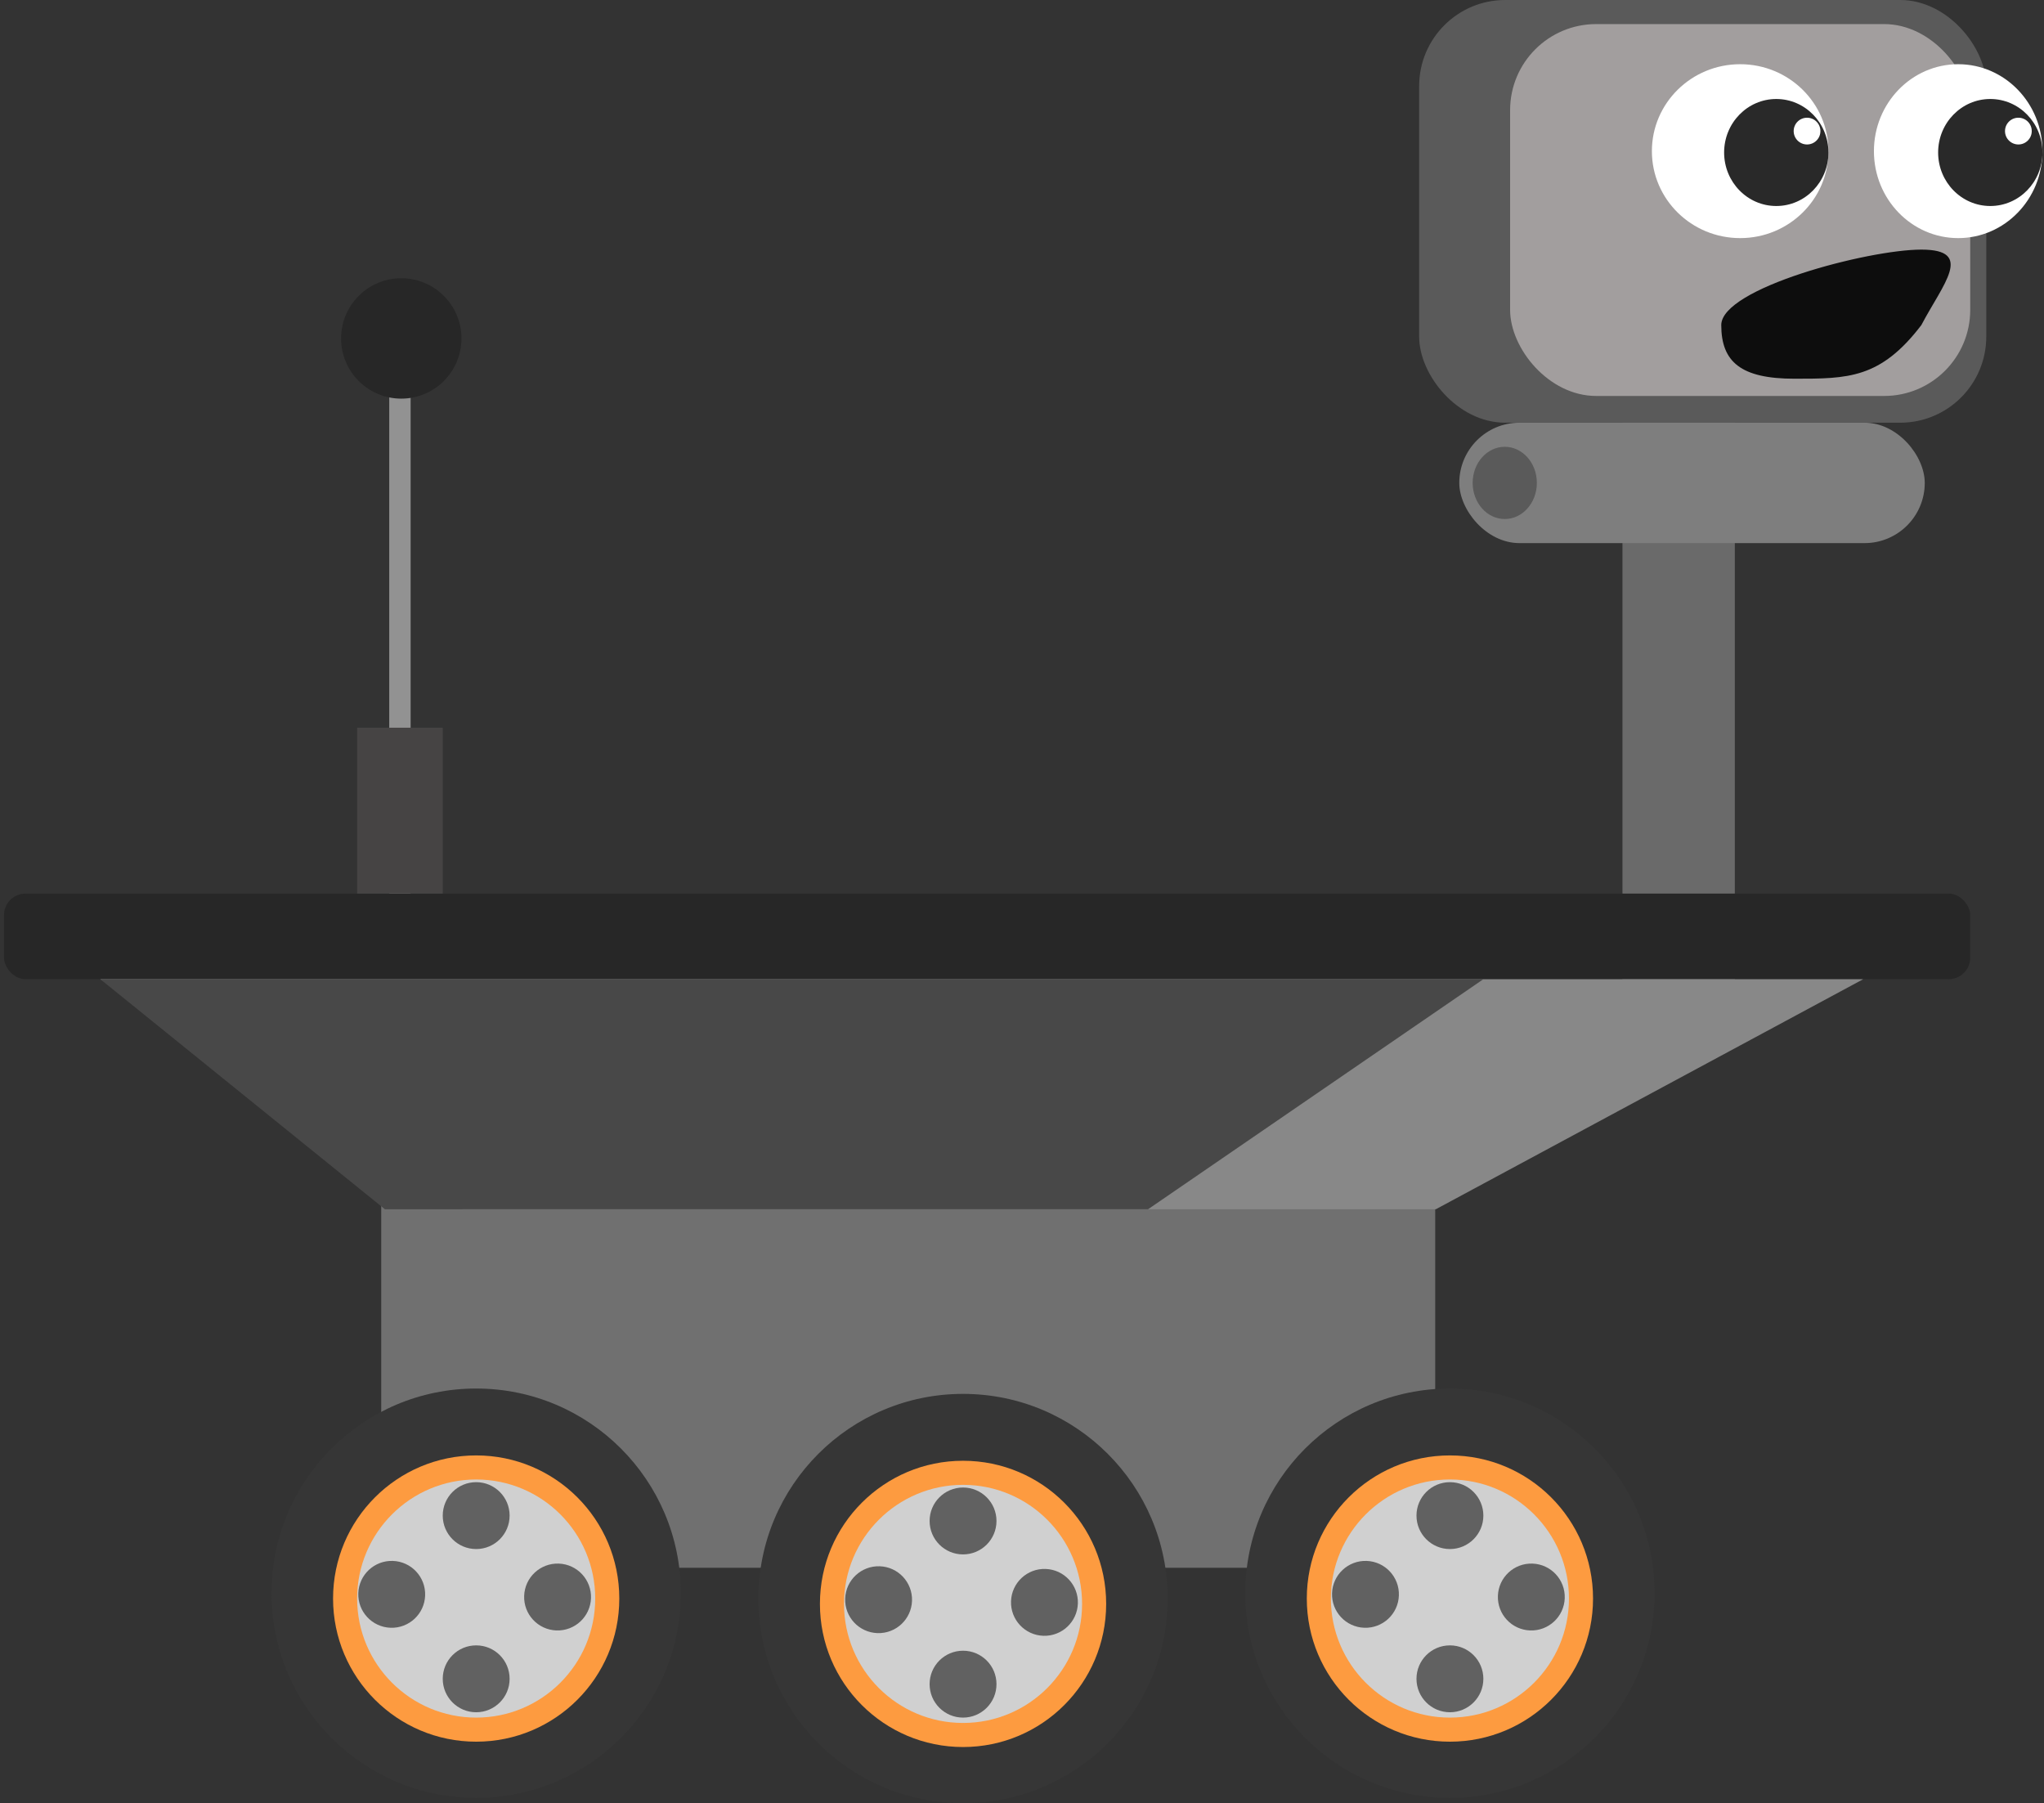 <svg width="475" height="419" viewBox="0 0 475 419" fill="none" xmlns="http://www.w3.org/2000/svg">
<rect x="0" y="0" width="475" height="419" fill="#333333" stroke="none"/>
<rect x="377.04" y="233.745" width="158.524" height="26.11" transform="rotate(-90 377.04 233.745)" fill="#6A6A6A"/>
<rect x="0.935" y="207.635" width="456.921" height="19.893" rx="5" fill="#272727"/>
<rect x="88.589" y="268.558" width="244.935" height="95.736" fill="#707070"/>
<path d="M23.314 227.528H432.99L333.658 280.991H107.612L23.314 227.528Z" fill="#888888"/>
<path d="M23.314 227.528H344.714L266.786 280.991H89.448L23.314 227.528Z" fill="#484848"/>
<circle cx="110.658" cy="370.199" r="47.557" fill="#363636"/>
<circle cx="110.658" cy="371.443" r="33.259" fill="#FD9B40"/>
<circle cx="110.658" cy="371.443" r="27.664" fill="#D0D0D0"/>
<circle cx="110.658" cy="352.171" r="7.771" fill="#616161"/>
<circle cx="110.658" cy="390.093" r="7.771" fill="#616161"/>
<circle cx="129.574" cy="371.088" r="7.771" transform="rotate(2 129.574 371.088)" fill="#616161"/>
<circle cx="91.031" cy="370.466" r="7.771" transform="rotate(2 91.031 370.466)" fill="#616161"/>
<circle cx="223.8" cy="371.443" r="47.557" fill="#363636"/>
<circle cx="223.8" cy="372.686" r="33.259" fill="#FD9B40"/>
<circle cx="223.8" cy="372.686" r="27.664" fill="#D0D0D0"/>
<circle cx="223.8" cy="353.415" r="7.771" fill="#616161"/>
<circle cx="223.8" cy="391.336" r="7.771" fill="#616161"/>
<circle cx="242.717" cy="372.331" r="7.771" transform="rotate(2 242.717 372.331)" fill="#616161"/>
<circle cx="204.174" cy="371.709" r="7.771" transform="rotate(2 204.174 371.709)" fill="#616161"/>
<circle cx="336.943" cy="370.199" r="47.557" fill="#363636"/>
<circle cx="336.943" cy="371.443" r="33.259" fill="#FD9B40"/>
<circle cx="336.943" cy="371.443" r="27.664" fill="#D0D0D0"/>
<circle cx="336.943" cy="352.171" r="7.771" fill="#616161"/>
<circle cx="336.943" cy="390.093" r="7.771" fill="#616161"/>
<circle cx="355.859" cy="371.088" r="7.771" transform="rotate(2 355.859 371.088)" fill="#616161"/>
<circle cx="317.316" cy="370.466" r="7.771" transform="rotate(2 317.316 370.466)" fill="#616161"/>
<rect x="339.119" y="98.223" width="108.169" height="27.975" rx="13.987" fill="#7E7E7E"/>
<ellipse cx="349.687" cy="112.21" rx="7.46" ry="8.392" fill="#5A5A5A"/>
<rect x="329.794" width="131.792" height="98.222" rx="20" fill="#5A5A5A"/>
<rect x="350.93" y="5.595" width="106.926" height="86.411" rx="20" fill="#A29E9E"/>
<ellipse cx="404.393" cy="35.124" rx="20.515" ry="20.204" fill="white"/>
<ellipse cx="455.059" cy="35.124" rx="19.582" ry="20.204" fill="white"/>
<ellipse cx="462.519" cy="35.435" rx="12.122" ry="12.433" fill="#292929"/>
<circle cx="469.046" cy="30.461" r="3.108" fill="white"/>
<ellipse cx="412.786" cy="35.435" rx="12.122" ry="12.433" fill="#292929"/>
<circle cx="419.935" cy="30.461" r="3.108" fill="white"/>
<rect x="90.454" y="84.546" width="4.973" height="123.089" fill="#929292"/>
<rect x="82.994" y="169.092" width="19.893" height="38.543" fill="#464444"/>
<circle cx="93.251" cy="78.64" r="13.987" fill="#272727"/>
<path d="M446.5 75.534C437 88 429.426 88 417 88C404.574 88 400 84.094 400 75.534C400 66.973 434.074 58 446.5 58C458.926 58 451.5 66 446.5 75.534Z" fill="#0D0D0D"/>
</svg>

